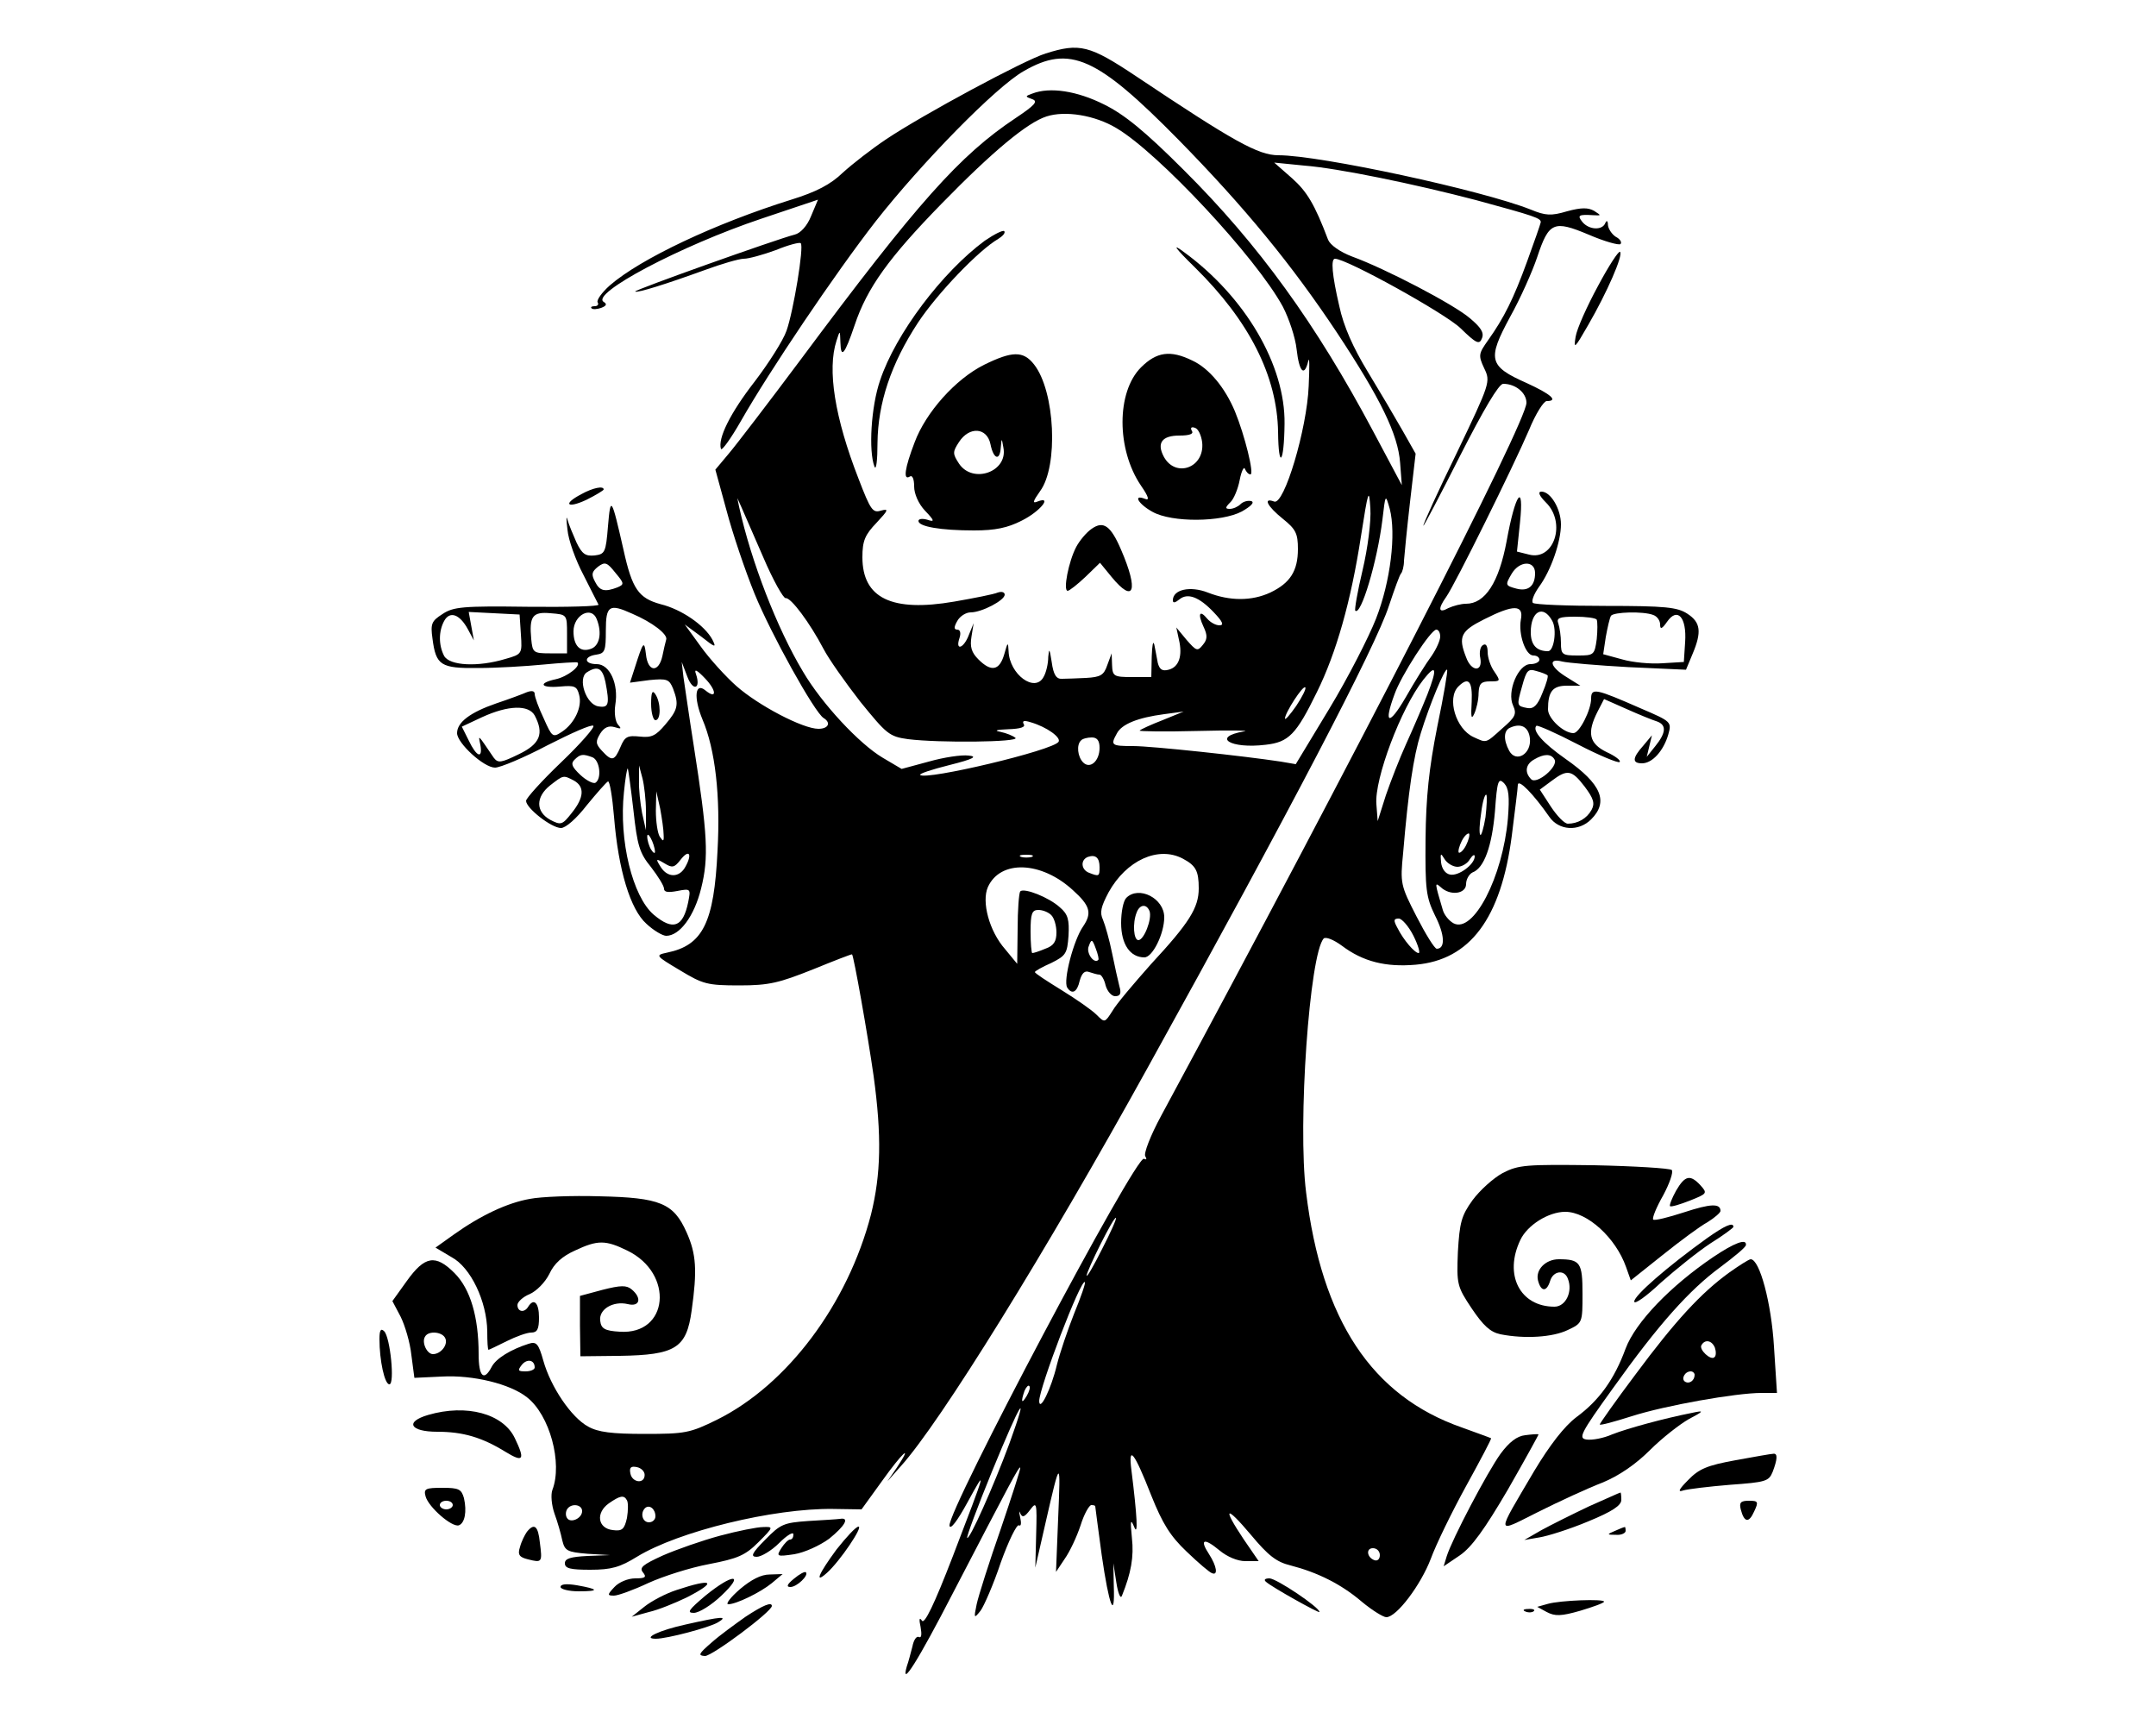 <svg xmlns="http://www.w3.org/2000/svg" width="666.667" height="533.333" version="1.0" viewBox="0 0 500 400">
  <path d="M242.5 12.4c-4.9 1.5-28.5 14.2-37 19.9-3.3 2.2-7.8 5.7-10 7.7-2.9 2.8-6.2 4.5-12 6.3-17.6 5.5-35 13.7-42.1 19.9-1.8 1.6-3.1 3.4-2.8 3.9.3.5 0 .9-.7.9s-1 .2-.7.5c.3.3 1.3.2 2.2-.1 1.3-.5 1.4-.9.6-1.4-3.1-1.9 17.8-13 36.6-19.3l13.1-4.4-1.6 3.8c-.9 2.3-2.5 4-3.8 4.3-4.3 1.1-37.4 12.9-37 13.2.4.4 7.1-1.7 16.2-5 3.8-1.4 7.9-2.6 9-2.6 1.1 0 4.4-.9 7.4-2 2.9-1.2 5.6-1.9 5.8-1.6.8.7-1.7 15.8-3.3 20.3-.8 2.3-4.2 7.6-7.4 11.8-5.6 7.2-8.6 13.2-7.8 15.6.2.5 2.3-2.4 4.7-6.6 6.5-11.4 21.7-34 31.2-46.2 10.6-13.5 27.9-31.2 34.3-34.8 10.7-6.2 17-3.3 35.9 15.9 15.4 15.7 26.3 29 36.8 44.8 10.1 15.3 14.1 23.5 14.6 30.1l.4 5.2-6.6-12.4c-13.3-25-26.6-43.4-44-60.7-9-9-13.8-12.9-18.5-15.2-6.2-3.1-12.5-4.1-16.6-2.5-1.7.6-1.7.7 0 1.3 1.4.5.6 1.4-3.9 4.4-12.9 8.6-22.6 19.4-49.9 56.1-7.4 9.9-14.9 19.7-16.6 21.7l-3.1 3.7 2.6 9.5c1.4 5.3 4.3 13.9 6.5 19.3 3.8 9.3 13.9 27.5 16 28.8 1.8 1.1 1.1 2.5-1.2 2.5-3.6 0-13.9-5.4-19-9.9-2.5-2.2-6.3-6.4-8.3-9.2l-3.7-5.1 3.8 2.8c3.3 2.6 3.6 2.7 2.6.7-1.8-3.3-7.1-7-12-8.2-5.1-1.4-6.6-3.5-8.6-12.6-2.8-12.3-3-12.6-3.6-5.5-.5 6.1-.7 6.5-3.1 6.8-2.1.2-2.9-.3-4.2-3-.8-1.8-1.8-4.2-2.1-5.3-.3-1.1-.3-.1 0 2.3.2 2.4 1.9 7.1 3.7 10.5 1.7 3.4 3.3 6.5 3.5 6.9.2.4-7.2.6-16.5.5-14.9-.2-17.2 0-19.7 1.7-2.5 1.6-2.8 2.2-2.3 5.7.8 6.2 1.9 6.9 10.6 6.8 4.2 0 11-.4 15.1-.8s7.7-.6 7.9-.5c.9.8-2.3 3.3-5 3.9-4.2.9-3.6 2.1 1 1.7 3.3-.3 3.9-.1 4.4 1.9.8 2.8-1.1 6.7-4 8.6-2.1 1.4-2.3 1.2-4.2-3.1-1.2-2.5-2.1-5-2.1-5.7 0-.7-.7-.8-1.8-.4-.9.4-4.1 1.6-7.1 2.6-6.1 2.1-9.1 4.4-9.1 6.9 0 2.3 6.2 8 8.8 8 1.2 0 6.7-2.3 12.2-5.2 5.5-2.8 10.2-4.9 10.6-4.5.4.3-3 4.2-7.5 8.5-4.4 4.2-8.1 8.3-8.1 8.9 0 1.7 5.9 6.3 8.1 6.3 1.1 0 3.6-2.2 6-5.3 2.3-2.8 4.5-5.3 4.9-5.5.4-.1 1 3.5 1.4 8.2 1 12.4 3.8 21.5 7.5 24.8 1.7 1.6 3.8 2.8 4.6 2.8 3.1 0 6.5-4.5 8.1-11 1.8-7.2 1.5-12.5-1.7-33-1.1-6.9-2.1-14.1-2.4-16l-.4-3.5 1.3 3.4c1.3 3.5 3.2 2.9 2-.6-.5-1.3.2-1 2.1 1 2.7 2.8 2.8 5 .1 2.8-2.4-2-2.8 1.6-.7 6.7 3 7 4.2 17.9 3.5 30.5-.8 16.7-3.4 21.9-11.7 23.6-2.8.6-2.7.7 3 4.1 5.3 3.2 6.3 3.5 13.8 3.5 6.9 0 9.2-.6 17-3.7 4.9-2 9-3.6 9.1-3.5.4.4 3.6 18.4 5 28.2 1.9 13.9 1.7 22.8-.6 32.1-5.4 20.8-19.4 39.5-35.7 47.6-6.3 3.1-7.4 3.3-16.8 3.3-7.6 0-10.8-.4-13.1-1.7-3.9-2.1-8.7-9.2-10.4-15.3-1.1-3.9-1.6-4.5-3.4-3.9-4.1 1.3-7.6 3.4-8.6 5.4-1.8 3.4-3 2.2-3-3 0-8.6-1.9-15.1-5.6-18.8-4.4-4.4-6.9-4-11.1 1.9l-3.3 4.6 1.9 3.6c1 2 2.2 6 2.5 8.9l.7 5.3 6.4-.3c7.2-.4 15.8 1.7 19.7 4.8 5.3 4.1 8.3 15.3 5.9 21.5-.4 1.1-.2 3.5.5 5.5.7 1.9 1.5 4.7 1.8 6.2.6 2.4 1.1 2.7 5.9 3.1l5.2.3-5.2.2c-4 .2-5.3.6-5.3 1.7 0 1.2 1.3 1.5 5.9 1.5 4.9 0 6.9-.6 10.8-3 9.6-5.9 31.7-11.3 45.5-11.1l6.6.1 4.7-6.5c4.7-6.6 7.4-9.1 3.5-3.2l-2.2 3.2 3.1-3.5c9.2-10.2 33.7-49.8 57.3-92.5 32.9-59.4 52.9-97.7 55.9-107 1.3-3.9 2.5-7.2 2.8-7.5.3-.3.7-1.6.7-3 .1-1.4.7-7.5 1.4-13.6l1.3-11.2-3-5.3c-1.7-3-5.3-9.1-8.1-13.7-3.4-5.6-5.6-10.5-6.6-15.2-1.7-7.3-2-11-1-11 2.7 0 25.6 12.7 29.1 16.1 3.7 3.6 4.4 3.9 5 2.3.5-1.3-.3-2.5-2.8-4.6-3.7-3.2-19.6-11.5-27.3-14.3-2.9-1.1-5.1-2.7-5.6-3.9-3.1-8.2-4.9-11.2-8.4-14.3l-4.1-3.6 7 .7c7.8.6 25.7 4.3 39.8 8 13.6 3.7 15.2 4.2 15 5.2-.1.5-1.5 4.5-3.1 8.9-3.2 8.8-5.4 13.2-9.1 18.4-2.2 3.1-2.3 3.5-.9 6.5 1.5 3.1 1.4 3.4-6.3 19.5-4.4 9-7.9 16.7-7.8 17 0 .3 3.8-6.9 8.5-16.2 5.5-10.8 9-16.7 10-16.7 2.9 0 5.4 2.1 5.4 4.4 0 4.5-39.7 81.9-84.7 165.3-2.5 4.6-4.1 8.8-3.7 9.4.4.7.3.9-.3.6-1.8-1.1-45.7 81.8-45.1 85.1.2 1 1.8-1.1 4.1-5.3 4.6-8.4 4.6-8.3-3.3 12.3-4.4 11.4-6.6 15.9-7.2 15-.6-.9-.7-.3-.3 1.5.3 1.7.2 2.6-.4 2.3-.5-.3-1.2.6-1.5 2.2-.4 1.5-.9 3.5-1.3 4.6-1.5 5.2 2.5-1.1 10.8-17.2 13.1-25.2 15.2-29.2 15.5-28.9.2.1-1.9 6.5-4.5 14.2-2.7 7.7-5.2 15.6-5.6 17.5-.7 3.3-.6 3.4.9 1.5.8-1.1 3-6.1 4.7-11.2 1.8-5 3.7-8.9 4.2-8.6.5.3.6-.5.3-1.8s-.3-1.8 0-1c.5 1.1 1 .9 2.3-.8 1.5-2 1.6-1.7 1.4 5.6l-.2 7.8 2.4-10.5c3.4-14.9 3.5-14.9 2.9-1l-.5 12.5 2-3c1.2-1.7 2.8-5.1 3.7-7.8.8-2.6 2-4.7 2.5-4.7s.9.1.9.3c0 .2.7 5.3 1.5 11.3 1.7 11.8 3.1 15.4 2.8 7.1l-.1-5.2.7 4.5c.4 2.6 1 3.9 1.3 3 2.1-5.2 2.8-9 2.3-13.4-.4-4-.3-4.5.5-2.6 1 2.6.7-2.6-.6-13-.8-6.1.6-4.4 4.6 5.8 2.6 6.5 4.4 9.4 8.2 13 2.7 2.6 5.4 4.9 5.9 5 1.4.6 1.1-1.6-.7-4.4-2.3-3.5-1.2-3.9 2.4-.9 1.8 1.5 4.2 2.5 6 2.5h3.1l-3.5-5.1c-5-7.5-4.2-8 1.7-1 4 4.8 5.9 6.3 9.2 7.1 6.2 1.6 11.7 4.3 16.5 8.4 2.4 2 5 3.6 5.7 3.6 2.4 0 8-7.5 10.3-13.5 1.2-3.3 4.9-10.9 8.2-16.9 3.3-6 5.9-10.9 5.8-11.1-.2-.1-3.2-1.2-6.8-2.5-20.9-7.3-32.5-24.9-36.1-54.5-2-15.8.8-55.4 4.1-58.9.5-.4 2.3.3 4.2 1.7 4.9 3.7 10.2 5 17.1 4.4 12.6-1.1 19.8-10.7 22.3-29.9.7-5.7 1.4-11 1.4-11.8.1-1.5 3.6 2.1 7.3 7.4 2.2 3.2 6.8 3.5 9.7.6 4.1-4.1 2.4-8.2-5.9-14-5.4-3.8-7.8-6.6-6.8-7.7.3-.2 4.6 1.7 9.6 4.3 5 2.6 9.4 4.4 9.7 4.1.4-.3-1-1.4-3-2.3-4.1-2-4.6-4.5-2.1-9.4l1.5-2.9 5.2 2.3c2.9 1.3 6.1 2.6 7.1 2.9 2.2.8 2.1 2.6-.4 5.7l-2 2.5.6-2.5.6-2.5-2 2.4c-2.6 2.9-2.6 4.1-.3 4.1 2.4 0 5-2.9 6.1-6.7.8-2.9.7-3-6.3-6-10.5-4.6-11.6-4.9-11.6-2.3 0 2.6-2.7 8-4.1 8-2.3 0-5.9-3.4-5.9-5.5 0-4.2 1.1-5.5 4.4-5.5h3.1l-3.2-2c-3.8-2.3-4.4-4.5-1-3.6 1.2.3 8.2.9 15.4 1.3l13.3.6 1.5-3.6c2.2-5.2 1.9-7.4-1.2-9.4-2.3-1.5-5.1-1.8-18.9-1.8-8.9 0-16.5-.3-16.9-.7-.4-.4.2-2 1.4-3.7 2.8-3.8 5.1-10.5 5.1-14.5 0-3.6-2.4-7.6-4.5-7.6-.9 0-.6.9 1 2.5 4.8 4.7 1.9 13.6-3.9 12.1l-2.8-.7.7-6.7c1-9.7-1.1-6.8-3.1 4.3-1.8 9.6-5 14.5-9.4 14.5-1.2 0-3 .5-4.1 1-2.3 1.3-2.5.2-.5-2.6 2-2.8 15.5-30.1 19.2-38.7 1.5-3.7 3.4-6.7 4.1-6.7 2.8 0 1-1.6-4.7-4.2-8.8-3.9-9.1-5.5-3.8-15.3 2.4-4.3 5.2-10.6 6.3-13.9 2.7-8.1 3.8-8.6 11.9-5.2 3.7 1.6 7 2.5 7.4 2.2.4-.4-.1-1.2-1.1-1.7-.9-.6-1.7-1.8-1.8-2.7 0-1-.3-1.2-.6-.5-.7 1.8-3.8 1.6-5.3-.2-1.3-1.6-.9-1.8 2.5-1.6 1.9.1 1.9.1.2-1-1.4-.8-3-.8-6.3.1-3.7 1.1-5 1-8.4-.4-11.3-4.5-48.9-12.6-58.5-12.6-4.7 0-10.4-3.2-33-18.3-10.8-7.2-13.1-7.8-21-5.3zm16.4 17.3c9.7 5.7 32.4 30 38.6 41.4 1.4 2.7 2.9 7.1 3.2 9.9.6 5.3 1.8 6.5 2.7 2.7.3-1.2.3 1.4.1 5.8-.4 10-5.7 27.7-8 26.8-2.7-1-1.6 1.1 2 4 3 2.4 3.5 3.4 3.5 7 0 5.1-1.8 7.9-6.4 10.1-4.3 2-9.4 2-14.5 0-4.1-1.6-8.1-.7-8.1 1.8 0 .7.5.6 1.5-.2 1.9-1.6 4.6-.6 8 3 2.1 2.2 2.4 3 1.3 3-.9 0-2.1-.7-2.8-1.5-1.8-2.2-2.3-1.2-.9 1.8 1 2.1.9 3-.2 4.3-1.2 1.5-1.5 1.3-3.7-1.2l-2.4-2.9.6 2.8c.9 3.8 0 6.4-2.4 7-1.5.4-2.1-.1-2.5-1.6-.2-1.2-.6-3.1-.8-4.2-.3-1.1-.5.1-.6 2.7l-.1 4.8h-4.5c-4.2 0-4.5-.2-4.6-2.8l-.1-2.7-1 2.7c-.8 2.4-1.6 2.8-4.9 3-2.1.1-4.7.2-5.6.2-1.3.1-2-.9-2.4-3.9-.5-3.1-.6-3.3-.8-1.2 0 1.6-.5 3.7-1.1 4.7-2 3.7-7.9-.6-8.1-6-.1-2.2-.2-2.2-1 .7-1.1 3.8-3 4.2-6 1.2-1.6-1.6-2-2.9-1.6-5.3l.5-3.1-1.1 2.7c-1.2 3.2-3.2 3.8-2.2.8.4-1.2.2-2-.5-2-.8 0-.8-.6 0-2 .6-1.1 2-2 3.1-2 2.6 0 7.9-2.8 7.9-4.1 0-.6-.7-.8-1.6-.5-.9.4-5.5 1.3-10.1 2.1-14.5 2.5-21.3-.8-21.3-10.3 0-3.8.6-5.2 3.3-8 2.7-2.9 2.9-3.3 1-2.8-1.9.6-2.4-.1-5.2-7.4-5.5-14.1-7.3-25.3-5.1-32 .8-2.5.8-2.5.9.4.1 3.9 1 2.8 3.3-4 2.9-8.7 8-15.7 20.1-28.1 12-12.3 20-18.9 24.4-20.3 4.3-1.4 11.2-.3 16.2 2.7zM316 132.2c-1.2 5-1.9 9.2-1.7 9.4 1.3 1.3 5.1-11.4 6.3-21.1.7-6 .7-6 1.7-2.5 1.5 5.8.2 16.8-3.2 25.5-1.7 4.3-6.5 13.7-10.8 20.8l-7.8 12.9-3.5-.6c-8.5-1.3-29.9-3.6-34.2-3.6-5.1 0-5.3-.2-3.8-2.9 1.1-2.2 4.9-3.7 11-4.5l4.5-.6-4.9 2c-2.6 1-5 2.1-5.3 2.4-.3.2 5.8.3 13.4.1 7.6-.2 12.5-.1 10.8.1-7.6 1.3-3.2 4.1 5 3.1 5.4-.6 7.1-2.4 11.9-12.2 4.5-9.1 7.9-21.1 10.2-36 1.7-10.9 1.9-11.5 2.2-6.6.2 3-.6 9.2-1.8 14.3zm-139-3c2.3 5.4 4.7 9.6 5.2 9.5 1.2-.2 5.6 5.7 8.8 11.8 1.2 2.3 5 7.7 8.5 12.2 6.1 7.5 6.7 8.1 11.1 8.7 7.2.9 25.9.7 24.9-.3-.6-.5-2.1-1.1-3.5-1.4-1.6-.3-.9-.5 1.8-.6 2.9-.1 4.1-.5 3.6-1.2-.4-.8.1-.9 1.7-.4 3.7 1.1 7 3.5 6.4 4.5-1.2 2-30.8 9-32.1 7.7-.3-.3 2.8-1.3 6.8-2.3 5.6-1.4 6.6-2 4.4-2.2-1.6-.2-5.7.4-9.2 1.4l-6.3 1.7-4.4-2.6c-5.4-3.2-14.1-12.5-18.5-20-6-10-12-25.5-14.8-38.2l-.4-2 .9 2c.5 1.1 2.8 6.4 5.1 11.7zm-33.8 7c-2.9 1.1-4.1.9-5.2-1.3-.9-1.7-.8-2.3.7-3.5 1.6-1.2 2.1-1 4 1.4 2.1 2.5 2.1 2.7.5 3.4zm212.8-3.3c0 3-1.6 4.3-4.3 3.6-2.6-.7-2.7-.8-1.1-3.5 1.8-3 5.4-3.1 5.4-.1zm-209.4 9.4c4.7 2 8.3 4.8 7.9 6-.2.7-.6 2.4-.9 3.9-.9 3.9-3.4 3.6-3.8-.5-.4-3.2-.6-3.1-2.6 3.2l-1.1 3.4 4.5-.6c4.1-.4 4.6-.2 5.5 2 1.4 3.7 1.1 4.9-1.8 8.3-2.2 2.6-3.2 3.1-5.9 2.8-2.9-.3-3.5 0-4.5 2.4-1.4 3.3-2 3.4-4.3.9-1.5-1.6-1.5-2.2-.4-4 .9-1.4 1.9-1.9 3.3-1.5 1.6.5 1.7.4.8-.6-.6-.7-.9-2.7-.6-4.6.8-4.8-1.3-9.4-4.3-9.4s-3.1-1.8-.1-2.2c2-.3 2.2-.9 2.2-5.6 0-5.8.8-6.3 6.1-3.9zm206.1 1.4c-.6 3.4 1.1 8.3 2.9 8.3.8 0 1.4.4 1.4 1 0 .5-.9 1-2.1 1-2.8 0-5.5 6.4-4 9.6.9 2 .5 2.7-2.5 5.3-4 3.6-3.6 3.4-6.7 2-4.1-1.9-6.2-9-3.5-11.7 2.4-2.4 3.3-1.2 3.1 3.5-.2 3.6-.1 4.3.6 2.8.5-1.1 1-3.2 1-4.8.1-2.2.6-2.7 2.7-2.7 2.4 0 2.4-.1 1-2.2-.9-1.2-1.6-3.3-1.6-4.6 0-1.4-.4-2.1-1.1-1.6-.6.3-.9 1.7-.6 3 .6 3.3-2.1 3.2-3.3-.2-1.9-4.8-1.2-6.1 4.2-8.8 6.9-3.5 9.2-3.4 8.5.1zm-244.2 2.2 1.4 2.6-.6-3.3-.6-3.3 5.9.3 5.9.3.3 4.6c.3 4.5.3 4.6-3.6 5.7-6.3 1.9-12.9 1.6-14.2-.7-1.3-2.5-1.3-5.7 0-8.1 1.3-2.4 3.6-1.6 5.5 1.9zm23 1.1v4.5h-4c-3.8 0-4-.2-4.3-3.3-.5-5.3.3-6.4 4.5-6 3.8.3 3.8.3 3.8 4.8zm6.9-3.4c1.3 3.3.6 6.3-1.5 6.9-2.4.8-3.9-.8-3.9-4.1 0-3.8 4.2-6 5.4-2.8zm221.6.4c1.1 2 .4 7-1 7-2.7 0-4-1.5-4-4.4 0-4.9 2.9-6.5 5-2.6zm23.4-1.4c.9.3 1.6 1.3 1.6 2.2 0 1.2.4 1.1 1.6-.6 2.4-3.5 4.6-1.1 4.2 4.7l-.3 4.6-5 .3c-2.7.2-6.9-.2-9.3-.9l-4.4-1.2.6-4c.4-2.2.9-4.4 1.2-4.9.6-.9 7.5-1.1 9.8-.2zm-13.1 1.1c.2.5.2 2.5 0 4.5-.5 3.7-.7 3.8-4.4 3.8-3.6 0-3.9-.2-3.9-2.9 0-1.6-.3-3.6-.6-4.5-.5-1.3.2-1.6 3.9-1.6 2.5 0 4.8.3 5 .7zm-36.3 3.9c0 .9-.9 2.9-2 4.5-1.2 1.6-3.9 5.9-6 9.6-3.9 6.7-5.2 6.3-2.6-.7 1.5-4.3 8.4-15 9.7-15 .5 0 .9.7.9 1.6zm-193.6 10.5c1 5.2.8 6.1-1.6 5.7-2.9-.4-4.9-6.5-2.7-7.9 2.5-1.6 3.6-1 4.3 2.2zm190.6 3c-1.2 3-3.4 8.1-4.9 11.4-1.5 3.3-3.6 8.7-4.7 11.9l-1.9 6-.3-3.9c-.5-5.8 5.7-22.3 10.9-28.9 3-3.8 3.3-2.7.9 3.5zm2.3 7.5c-1.9 9.6-2.6 16.2-2.7 25.9-.1 11.7.1 13.5 2.2 17.8 2.3 4.5 2.4 7.7.4 7.7-.5 0-2.6-3.4-4.7-7.5-3.7-7.2-3.8-7.7-3.1-14.7 1.2-14.3 2.4-22.4 4.1-27.8 2-6.5 5.6-15.2 6.1-14.7.2.2-.8 6.1-2.3 13.3zm25.6-12c.2.2-.3 2-1.2 4.1-1.1 2.8-2 3.7-3.4 3.5-2.6-.5-2.6-.5-1.3-5.1 1-3.7 1.4-4.1 3.3-3.5 1.2.3 2.4.8 2.6 1zm-58.3 7.1c-1.4 2-2.6 3.4-2.6 2.9 0-1.3 4.2-7.8 4.7-7.2.3.2-.7 2.2-2.1 4.3zM124 165.9c2.2 4.2 1.3 6.6-3.7 9-4.1 2-4.8 2.1-5.8.8-3.8-5.6-3.6-5.4-3.1-3 .6 3.4-.9 2.8-2.7-1l-1.6-3.2 4.7-2.2c6.1-2.8 10.8-2.9 12.2-.4zm230.8 5.3c.4 3.6-3.2 5.8-4.8 2.9-1.4-2.6-1.3-4.8.3-5.4 2.5-1.1 4.2-.1 4.5 2.5zm-99.8 2.2c0 3.1-2.2 5-3.8 3.4-1.3-1.3-1.6-4.1-.5-5.1.3-.4 1.5-.7 2.5-.7 1.2 0 1.8.7 1.8 2.4zm-117.6 2.2c1.7.7 2.2 4.9.7 5.9-.5.3-2.1-.5-3.5-1.8-1.9-1.8-2.3-2.6-1.4-3.5 1.4-1.4 2-1.4 4.2-.6zm223.1.5c1 1.6-4.1 5.9-5.4 4.6-1.6-1.6-1.3-3.5.7-4.6 2.2-1.3 3.9-1.4 4.7 0zm-213.6 11.8c.9 8.2 1.4 9.9 4.1 13.2 1.6 2.1 3 4.3 3 5 0 .8 1 .9 3.1.5 3.1-.6 3.1-.5 2.5 2.6-1.2 5.8-3.5 6.7-8 2.9-4.9-4.2-8.1-17.2-6.9-28.4.3-3.1.7-5.6.9-5.5.1.2.7 4.5 1.3 9.7zm2.9.1v4.5l-.9-4c-.4-2.2-.8-5.6-.7-7.5v-3.5l.8 3c.4 1.6.8 5 .8 7.5zm217.7-5.6c2.1 2.8 2.4 3.9 1.6 5.4-1.1 2-3.2 3.2-5.5 3.2-.8 0-2.5-1.8-3.9-3.9l-2.6-4 2.7-2c3.7-2.8 4.7-2.6 7.7 1.3zM133.1 181c2.5 1.4 2.4 3.9-.5 7.5-2.2 2.8-2.5 2.9-5 1.6-3.4-1.9-3.4-5.3 0-8 3.1-2.4 3-2.4 5.5-1.1zm216.6 8.8c-1.2 13.6-8 26.7-12.6 24.3-1.1-.6-2.2-2-2.5-3.1-1.9-6.4-1.9-6.5-.5-5.3 2.2 2.1 5.9 1.6 5.9-.7 0-1.1.7-2.3 1.5-2.7 2.7-1 4.5-6.1 5.2-14.2.5-7.1.8-7.8 2.1-6.5 1.1 1.2 1.3 3 .9 8.2zm-195.8 3.7c.1 1.7-.1 1.7-.9.5-.5-.8-.9-3.5-.9-6l.1-4.5.9 4c.4 2.2.8 4.9.8 6zm190.6-4c-.4 2.5-1 4.4-1.2 4.1-.3-.3-.2-2.6.2-5.1.3-2.6.9-4.5 1.2-4.2.2.3.1 2.6-.2 5.2zm-192.6 8c0 .5-.4.3-.9-.5s-.9-2.2-.9-3c0-1.6 1.7 1.6 1.8 3.5zM340 196c-.6 1.2-1.4 1.9-1.7 1.7-.2-.3.1-1.5.7-2.7.6-1.2 1.4-1.9 1.7-1.7.2.3-.1 1.5-.7 2.7zm-181 4.9c-1.4 2.7-4.2 2.7-5.8.1-1.2-1.9-1.1-2 .9-.8 1.8 1.1 2.3 1 3.7-.8 2-2.6 2.8-1.4 1.2 1.5zm80.3-2.2c-.7.2-1.9.2-2.5 0-.7-.3-.2-.5 1.2-.5s1.9.2 1.3.5zm15.7 2.4c0 2.1-.1 2.2-2.4 1.3-1.9-.7-2.1-3-.3-3.7 1.8-.6 2.7.2 2.7 2.4zm19.3-2c3 1.6 3.7 2.8 3.7 6.9 0 4.5-2.2 8-11.1 17.6-3.9 4.4-8 9.2-8.9 10.8-1.8 2.8-1.8 2.8-3.7.9-1.1-1.1-4.7-3.6-8.1-5.7-3.4-2.1-6.2-3.9-6.2-4.2 0-.2 1.7-1.2 3.8-2.1 3.4-1.7 3.7-2.2 4-6.3.2-3.7-.1-5-2-6.6-2.5-2.3-8.3-4.6-9.2-3.7-.3.4-.6 4.3-.6 8.7l-.1 8.1-2.8-3.4c-3.7-4.2-5.5-11-4-14.4 2.9-6.4 12.4-6 19.7.7 4 3.6 4.5 5.3 2.4 8.4-2.2 3.1-4.7 12.6-3.7 14.2 1.1 1.7 2.3 1.1 2.9-1.6.5-1.8 1.2-2.4 2.2-2 .9.3 1.9.6 2.4.6.4 0 1.1 1.1 1.4 2.5.4 1.4 1.4 2.5 2.2 2.5 1.2 0 1.5-.6 1-2.3-.3-1.2-1.1-4.7-1.7-7.7-.6-3-1.6-6.5-2.1-7.7-.8-1.7-.5-3 1.3-6.4 4.1-7.4 11.5-10.8 17.2-7.8zM338 201c1 0 2.4-.8 2.9-1.8.6-.9 1.1-1.2 1.1-.6 0 1.8-3.7 4.6-5.7 4.2-1.1-.2-1.9-1.3-2.1-2.8-.2-2.2-.1-2.3.8-.8.6 1 2 1.8 3 1.8zm-94.2 11.2c.7.7 1.2 2.5 1.2 4 0 2.1-.6 3.1-2.6 3.8-1.4.6-2.7 1-3 1-.2 0-.4-2.3-.4-5 0-4.1.3-5 1.8-5 1 0 2.3.5 3 1.2zm84 4.8c1.1 2.2 1.6 4 1.2 4-.9 0-3.5-3-4.9-5.8-1-1.8-.9-2.2.3-2.2.7 0 2.3 1.8 3.4 4zm-73.1 5.6c-1 1-2.9-1.7-2.2-3.2.6-1.7.8-1.7 1.6.5.5 1.3.8 2.5.6 2.7zm.9 67c-1.9 3.8-3.5 6.6-3.6 6.2 0-1.1 6.3-13.8 6.8-13.4.2.2-1.3 3.5-3.2 7.2zm-6.5 15c-1.5 3.8-3.3 9.1-4 11.9-1.3 5.5-4 11-4.1 8.4 0-3.1 9.7-28.5 10.6-27.6.2.2-.9 3.4-2.5 7.3zm-145.8 5.8c.6 1.5-1.1 3.6-2.9 3.6-1.4 0-2.7-2.8-1.8-4.1.8-1.4 4.1-1.1 4.7.5zm20.7 6.7c0 .5-1 .9-2.1.9-1.8 0-1.9-.2-.9-1.5 1.2-1.5 3-1.2 3 .6zm114.1 6.6c-1.2 2-1.4 1.4-.5-1.2.4-.9.9-1.4 1.1-1.1.3.2 0 1.3-.6 2.3zm-4 11c-3.7 10-9.3 22.5-9.8 21.9-.2-.2 2.4-7.2 5.8-15.5 6.6-16.1 8.8-19.7 4-6.4zm-84.6 7.3c0 2.2-2.9 1.8-3.3-.3-.3-1.4.1-1.8 1.5-1.5 1 .2 1.8 1 1.8 1.8zm-4.1 5.9c.3.5.3 2.3 0 4.1-.6 2.6-1.1 3.1-3.3 2.8-3.5-.4-4-4-.9-6.2 2.6-1.8 3.5-2 4.2-.7zm-10.4 2.5c0 1.7-2.7 2.9-3.5 1.6-.4-.6-.3-1.5 0-2 .9-1.5 3.5-1.2 3.5.4zm17 1.2c0 .8-.7 1.4-1.5 1.4-1.5 0-2.1-2.1-.9-3.3 1-.9 2.4.2 2.4 1.9zm168 9c0 .9-.5 1.4-1.2 1.2-1.8-.6-2.1-2.8-.4-2.8.9 0 1.6.7 1.6 1.6z"/>
  <path d="M228.4 55.8c-9.9 7.3-20.7 21.6-24.3 32.4-2.1 6.1-2.7 16.4-1.3 20 .4 1 .7-1.5.7-5.5.1-9.2 3.1-18.3 9.4-27.9C217.4 68 227 58 231.5 55.4c1.1-.7 1.7-1.4 1.4-1.8-.3-.3-2.3.7-4.5 2.2zM277.1 62c12.6 12.4 19.1 25.2 19.3 38.2.1 8.9 1.4 7.3 1.5-1.9.2-13.6-9.1-29.5-23.4-39.9-2.8-2.1-2.1-1 2.6 3.6zM228.2 84.6c-6.6 3.3-13.5 11-16.1 18-2.3 6-2.7 8.9-1.1 7.9.6-.4 1 .6 1 2.3 0 1.7 1 4 2.5 5.6 2.3 2.4 2.3 2.7.5 2.1-1.1-.3-2-.2-2 .3 0 1.3 5.1 2.2 12.9 2.2 4.9 0 7.8-.6 11.1-2.3 4.2-2.1 7.2-5.8 3.6-4.4-1.2.5-1.1 0 .6-2.4 4.3-5.8 3.5-23.2-1.4-29.4-2.5-3.2-5.1-3.1-11.6.1zm1.5 18.4c.7 3.5 2.2 4 2.4.7.2-2.2.2-2.2.6.1 1.1 5.6-7.1 8.5-10.3 3.7-1.5-2.3-1.5-2.7 0-5 2.4-3.7 6.5-3.4 7.3.5zM264.6 85.2c-5.7 5.7-5.7 19 0 27.4 1.8 2.6 2 3.5 1 3.1-3-1.2-1.6 1.2 1.7 3 4.5 2.5 16 2.4 20.7-.1 2.1-1.2 3-2.1 2.2-2.4-.8-.2-1.9.1-2.5.7-.6.6-1.7 1.1-2.5 1.1-1.1 0-1.1-.3.1-1.5.8-.7 1.8-3.1 2.2-5.2.4-2.1 1-3.2 1.2-2.6.3.7.8 1.3 1.3 1.3.9 0-1.3-9-3.6-14.6-2.3-5.5-6-10-9.9-11.8-5.1-2.5-8.3-2-11.9 1.6zm14.2 17.4c.6 5.9-6.2 8.3-8.9 3.3-1.7-3.2-.4-4.9 3.6-4.9 2.4 0 3.4-.4 2.9-1.1-.4-.7-.1-1 .7-.7.8.2 1.5 1.8 1.7 3.4zM253.2 122.6c-1.2.8-2.8 2.7-3.6 4.2-1.8 3.4-3.1 10.2-2 10.2.4 0 2.3-1.5 4.2-3.3l3.3-3.2 2.7 3.3c5.2 6.3 6.3 3.2 2.2-6.3-2.4-5.6-4.1-6.8-6.8-4.9zM151 163.2c0 2.1.5 3.8 1 3.8 1.3 0 1.3-4 0-6-.7-1.1-1-.5-1 2.2zM261.2 208.2c-.7.7-1.2 3.3-1.2 5.8 0 5 2.1 8 5.4 8 1.9 0 4.6-5.5 4.6-9.3 0-4.4-5.9-7.4-8.8-4.5zm5.4 3.1c.6 1.8-1.3 6.7-2.6 6.7-1.1 0-1.4-3.9-.4-6.4.7-1.9 2.3-2.1 3-.3zM370.6 66.3c-2.5 4.6-4.9 9.9-5.2 11.8-.5 3-.2 2.7 2.9-2.7 4.4-7.6 8.2-16.3 7.4-17-.3-.3-2.6 3.2-5.1 7.9zM134.8 114.6c-4.4 2.3-3.3 3.4 1.2 1.3 2.2-1.1 4-2.2 4-2.4 0-.9-2.5-.4-5.2 1.1zM348.5 272c-2.2 1.2-5.3 4-7 6.3-2.6 3.6-3 5.2-3.4 12-.3 7.5-.2 8 3.2 13.1 2.7 4 4.3 5.5 6.7 6 5.6 1.1 12.1.7 15.6-1 3.4-1.6 3.4-1.7 3.4-8.4 0-7.2-.5-8-5.5-8-3.1 0-5.5 2.5-4.8 5 .7 2.6 2 2.6 2.8 0 .7-2.3 3.3-2.7 4.1-.5 1.2 3-.5 6.5-3.1 6.5-8 0-11.8-7.4-7.9-15.5 1.6-3.4 6.5-6.5 10.4-6.5 5.1 0 11.7 6 14.1 12.8l1.1 3.1 7.4-5.9c4-3.2 8.7-6.7 10.4-7.6 1.6-1 3-2.2 3-2.6 0-1.8-2.3-1.7-8.4.3-3.7 1.2-6.9 2-7.2 1.7-.3-.3.7-2.8 2.3-5.6 1.5-2.8 2.4-5.4 2-5.9-.5-.4-8.6-.9-18-1.1-15.8-.2-17.5-.1-21.2 1.8z"/>
  <path d="M388.7 276.1c-1 1.8-1.6 3.4-1.4 3.6.3.2 2.3-.4 4.6-1.3 4-1.6 4.1-1.7 2.5-3.5-2.4-2.6-3.6-2.4-5.7 1.2zM122.9 278c-5.2.9-11.4 3.8-17.7 8.3l-4.2 3 3.7 2.2c4.5 2.4 8.2 10.3 8.3 17.2 0 2.4.1 4.3.3 4.3.1 0 2-.9 4.2-2s4.7-2 5.7-2c1.4 0 1.8-.8 1.8-3.5 0-3.4-1.2-4.6-2.5-2.5-.9 1.5-2.5 1.2-2.5-.4 0-.7 1.3-1.9 2.8-2.5 1.6-.7 3.6-2.7 4.6-4.7 1.1-2.4 3-4.1 5.9-5.4 5.3-2.5 7.1-2.5 12.2 0 10.9 5.3 9.6 19.6-1.8 18.8-3.4-.2-4.3-.7-4.5-2.5-.4-2.7 3-4.7 6.4-3.9 2.8.7 3.3-1.4.9-3.4-1.2-1-2.5-1-6.8.1l-5.2 1.4v7l.1 7 9.1-.1c13-.2 15.5-1.8 16.7-10.5 1.3-9.3 1.1-13.1-1.2-18.2-3-6.7-6.1-8-20.2-8.3-6.3-.2-13.6.1-16.1.6zM395.9 287.1c-9.2 6.6-16.9 13.3-16.9 14.7 0 .8 2.8-1.2 6.2-4.4 3.5-3.1 8.6-7.2 11.5-9.1 2.9-1.8 5.3-3.6 5.3-3.8 0-1.2-2-.3-6.1 2.6zM397.3 291.5c-9.9 6.7-18 15.1-20.3 21.2-2.6 7.1-6.1 12-11.4 15.9-2.8 2.1-6.2 6.5-9.8 12.5-9 15.3-9.1 14.5.9 9.5 4.8-2.4 11.5-5.5 14.9-6.8 3.9-1.6 7.8-4.3 11.1-7.6 2.7-2.7 6.8-5.9 8.9-7.1 3.6-1.9 3.7-2.1.9-1.5-6.6 1.3-15 3.6-18.6 5-2 .9-4.7 1.4-6 1.2-1.9-.3-1.4-1.4 6.1-11.8 10.7-15 17.8-22.9 25-28.2 3.2-2.4 5.9-4.6 5.9-5.1.2-1.6-2.7-.5-7.6 2.8z"/>
  <path d="M401 295.1c-6.5 4.7-12.5 11.2-21.7 23.6-4.6 6.1-8.3 11.4-8.3 11.6 0 .3 3.3-.6 7.4-1.9 7.8-2.5 24.2-5.4 30.1-5.4h3.6l-.7-10.8c-.6-10-3.3-20.2-5.4-20.2-.4 0-2.6 1.4-5 3.1zm-3.3 17.4c.3.9.3 1.9-.1 2.2-.8.9-3.7-1.8-3-2.8.8-1.4 2.4-1.1 3.1.6zm-4.7 6.3c0 1.3-1.2 2.2-2.2 1.6-1-.6-.1-2.4 1.3-2.4.5 0 .9.4.9.8zM88 310.5c0 5 1.2 10.5 2.3 10.5 1.3 0 .2-10.9-1.2-12.3-.8-.8-1.1-.2-1.1 1.8zM99.3 328.1c-5.5 1.6-4.2 3.9 2.1 3.9 6 0 10.4 1.3 15.9 4.7 4.1 2.5 4.5 1.8 2.1-3.2-2.7-5.7-11.2-8-20.1-5.4zM353.7 332.8c-1.9.2-3.7 1.6-5.7 4.3-3.1 4.3-11.3 19.9-12.5 23.8l-.7 2.3 3.7-2.5c2.8-1.9 5.8-6.1 11.2-15.3 4-7 7.2-12.8 7.1-12.8-.2-.1-1.6 0-3.1.2zM402.5 338.6c-6.6 1.2-8.5 2-11 4.6-2.2 2.2-2.5 2.9-1.1 2.4 1-.3 5.9-.9 10.8-1.3 8.3-.6 9-.8 9.9-3 1.1-2.9 1.2-4.3.2-4.2-.5 0-4.4.7-8.8 1.5zM98.7 347c.7 2.5 6.1 7.2 7.7 6.7 1.4-.5 1.9-3.2 1.2-6.3-.6-2.1-1.2-2.4-5-2.4-3.9 0-4.4.2-3.9 2zm6.3 2c0 .5-.7 1-1.5 1s-1.5-.5-1.5-1c0-.6.7-1 1.5-1s1.5.4 1.5 1zM368.5 349.3c-3.8 1.8-8.8 4.3-11 5.5l-4 2.3 3.5-.6c1.9-.3 7-1.9 11.3-3.7 5.6-2.3 7.7-3.7 7.7-5 0-1-.1-1.8-.2-1.7-.2 0-3.4 1.5-7.3 3.2zM403.7 350c.8 3.1 1.9 3.2 3.1.5 1.1-2.3.9-2.5-1.2-2.5-1.9 0-2.3.4-1.9 2zM187.4 352.7c-5.6.4-6.4.7-9.9 4.3-3.2 3.2-3.5 4-2 4 1 0 3.4-1.4 5.2-3.2 1.8-1.8 3.3-2.7 3.3-2 0 .7-.3 1.2-.8 1.2-.4 0-1.3.9-2 2-1.2 1.9-1.1 2 3 1.4 2.4-.4 5.9-2 8.1-3.6 3.7-3 4.8-5 2.5-4.6-.7.1-4 .3-7.4.5zM122.2 355.2c-.5.7-1.3 2.3-1.6 3.5-.6 1.8-.2 2.4 1.9 2.9 3.2.8 3.3.7 2.7-3.9-.4-3.9-1.3-4.6-3-2.5zM167 356.1c-4.1 1.1-10.1 3.2-13.3 4.6-4.6 2.1-5.5 2.8-4.6 3.9.9 1.1.6 1.4-1.8 1.4-1.7 0-3.8.9-4.8 2-1.7 1.8-1.7 2-.1 2 .9 0 4.5-1.3 7.9-2.9 3.5-1.6 9.8-3.6 14.1-4.4 6.7-1.3 8.4-2 11.5-5.1 3.5-3.5 3.5-3.6 1.1-3.5-1.4 0-5.9.9-10 2zM194 359.3c-4.2 5.7-5.2 8.1-2.2 5.4 3-2.7 8.4-10.7 7.3-10.7-.6 0-2.8 2.4-5.1 5.3zM374.5 355c-1.9.8-1.9.9.3.9 1.2.1 2.2-.4 2.2-.9 0-.6-.1-1-.2-.9-.2 0-1.2.4-2.3.9zM184.1 366.1c-1.6 1.3-1.8 1.9-.8 1.9 1.5 0 4.3-2.7 3.6-3.4-.2-.3-1.5.4-2.8 1.5zM171.6 368.5c-2.2 1.9-3.4 3.5-2.7 3.5 1.8 0 7.4-2.7 10.1-4.9l2.5-2.1-3 .1c-2 0-4.3 1.2-6.9 3.4zM163.6 370c-3.9 3.3-4.4 4-2.7 4 1.2 0 4.1-1.8 6.4-4 5.5-5.2 2.7-5.2-3.7 0zM293.6 366.8c1.3 1.2 12.4 7.4 12.4 7 0-1.1-10-7.8-11.6-7.8-1 0-1.4.3-.8.8zM130 368c0 .5 1.9 1 4.2 1 4.9 0 4.7-.5-.4-1.4-2.4-.4-3.8-.3-3.8.4zM156.9 368.7c-2.5.8-5.9 2.6-7.5 3.9l-2.9 2.3 4-1.1c2.2-.5 6.1-2.1 8.8-3.4 7.2-3.7 6-4.5-2.4-1.7zM359 371.9l-2.5.7 2.2 1.2c1.9 1 3.3 1 7.8-.3 3-.9 5.5-1.8 5.5-2.1 0-.7-10.2-.3-13 .5zM172.9 374.9c-2.4 1.7-6 4.3-7.9 6-3 2.6-3.2 3-1.5 3.1 1.7 0 15.5-10.3 15.5-11.6 0-1-2-.2-6.1 2.5zM353.8 373.7c.7.3 1.6.2 1.9-.1.4-.3-.2-.6-1.3-.5-1.1 0-1.4.3-.6.6zM159 376.7c-6 1.3-10.3 3.3-6.9 3.3 2.6 0 12.4-2.6 14.4-3.8 2.5-1.5.9-1.4-7.5.5z"/>
</svg>
